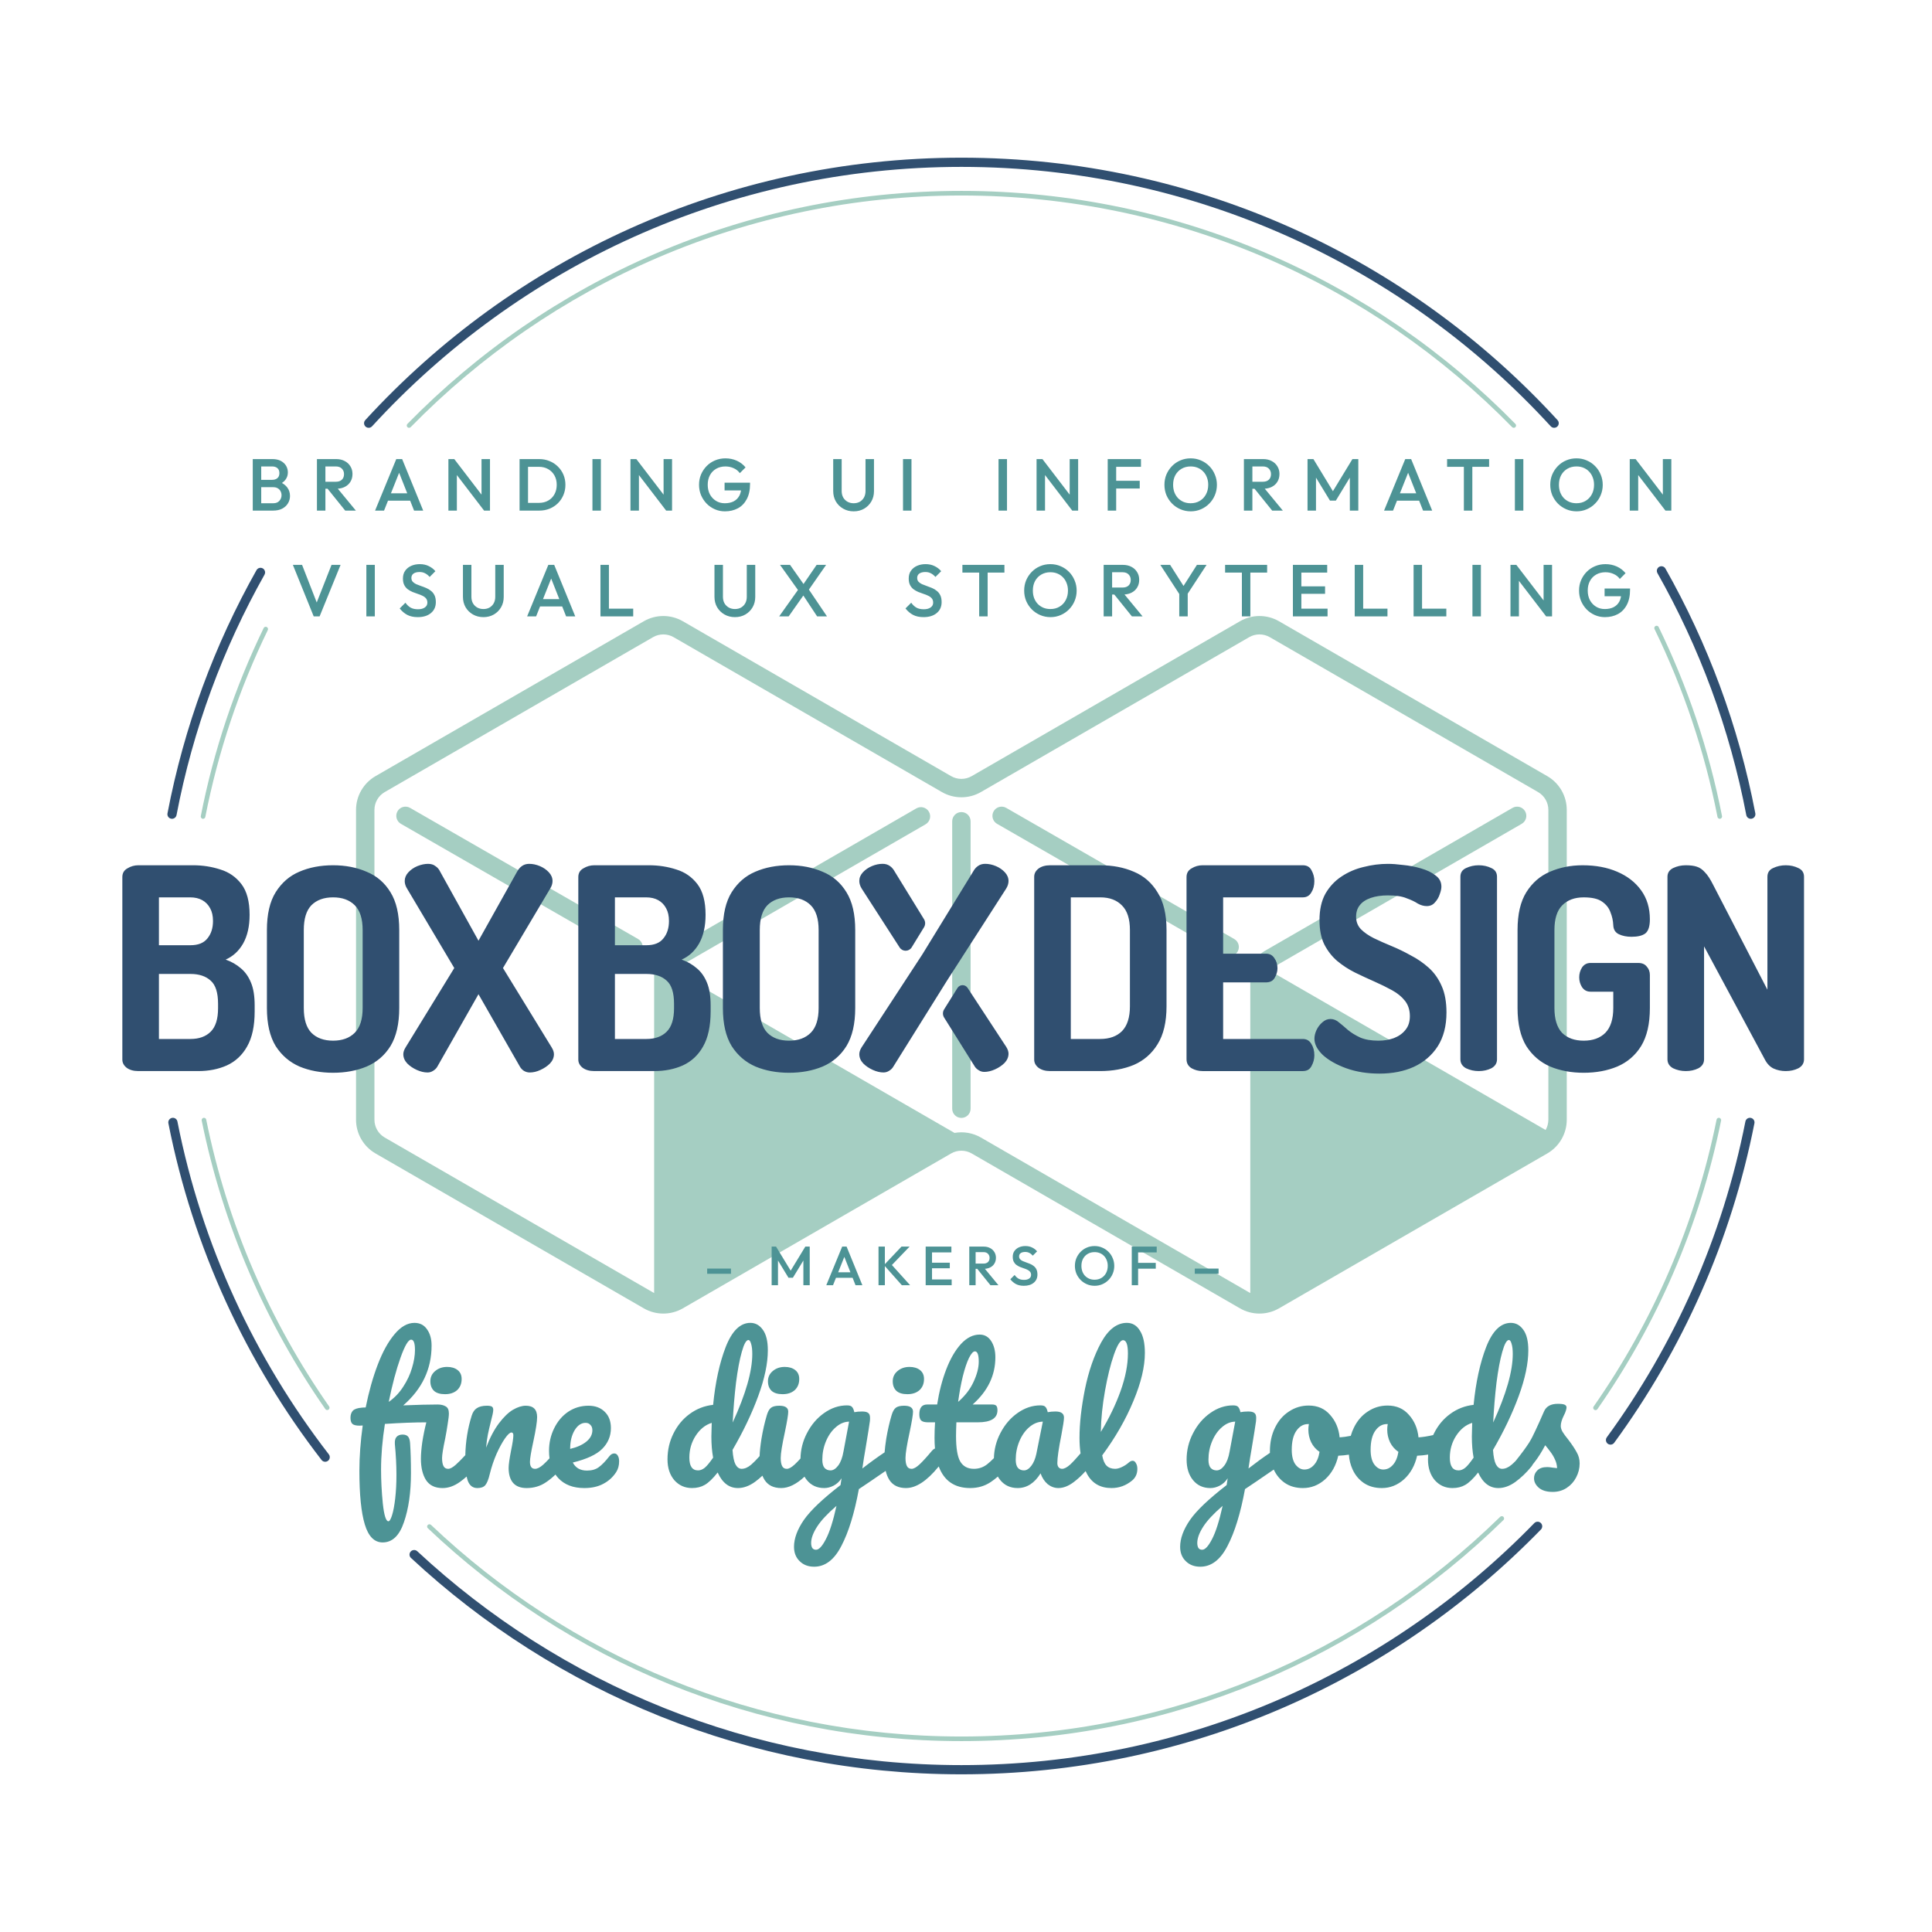 <svg fill="none" height="420" viewBox="0 0 420 420" width="420" xmlns="http://www.w3.org/2000/svg"><g clip-rule="evenodd" fill-rule="evenodd"><path d="m148.439 135.052c-2.623-1.514-5.856-1.514-8.48 0l-58.32 33.671c-2.624 1.515-4.24 4.315-4.24 7.344v67.342c0 3.03 1.616 5.83 4.24 7.344l58.32 33.671c2.624 1.515 5.857 1.515 8.48 0l58.32-33.671c1.386-.8 3.094-.8 4.48 0l58.32 33.671c2.624 1.515 5.857 1.515 8.48 0l58.32-33.671c2.624-1.514 4.24-4.314 4.24-7.344v-67.342c0-3.029-1.616-5.829-4.24-7.344l-58.32-33.671c-2.623-1.514-5.856-1.514-8.48 0l-58.32 33.671c-1.386.801-3.094.801-4.48 0zm-6.48 3.464c1.386-.8 3.094-.8 4.48 0l58.32 33.672c2.624 1.514 5.857 1.514 8.48 0l58.32-33.672c1.386-.8 3.094-.8 4.48 0l58.32 33.672c1.386.8 2.24 2.279 2.24 3.879v67.342c0 .8-.213 1.569-.599 2.239l-59.907-34.588c.2-.36.497-.667.867-.881l53.848-31.089c.957-.552 1.285-1.776.732-2.732-.552-.957-1.775-1.285-2.732-.732l-53.848 31.089c-1.955 1.129-3.16 3.215-3.16 5.473v68.902c-.081-.041-.161-.084-.241-.13l-58.32-33.671c-1.76-1.016-3.794-1.35-5.734-1.003l-60.965-35.198c.199-.326.478-.604.821-.801l53.848-31.089c.956-.553 1.284-1.776.732-2.732-.553-.957-1.776-1.285-2.732-.732l-53.848 31.089c-1.956 1.129-3.16 3.215-3.16 5.473v68.794c-.082-.041-.162-.084-.242-.13l-58.32-33.671c-1.386-.8-2.24-2.279-2.24-3.88v-67.342c0-1.6.854-3.079 2.24-3.879zm69.04 40.024c0-1.104-.895-2-2-2-1.104 0-2 .896-2 2v62.484c0 1.104.896 2 2 2 1.105 0 2-.896 2-2zm-124.585-2.18c.551-.957 1.773-1.287 2.731-.736l49.572 28.512c.957.551 1.287 1.773.736 2.731-.55.957-1.773 1.287-2.73.736l-49.572-28.512c-.957-.551-1.287-1.773-.737-2.731zm132.328-.736c-.958-.551-2.181-.221-2.731.737-.551.957-.221 2.18.736 2.73l49.572 28.512c.958.551 2.18.221 2.731-.736.551-.958.221-2.18-.736-2.731z" fill="#a5cec2"/><path d="m205.24 221.2c-.338-.54-.339-1.225-.001-1.765l2.914-4.668c.512-.797 1.674-.802 2.193-.01l8.408 12.832c.327.529.49 1.017.49 1.465 0 .732-.286 1.404-.857 2.014-.571.57-1.265 1.038-2.081 1.404s-1.591.549-2.326.549c-.449 0-.857-.122-1.224-.366-.408-.244-.714-.549-.918-.916zm-4.368-21.368c.328.535.329 1.208.001 1.743l-2.703 4.407c-.613.938-1.989.934-2.596-.008l-8.219-12.752c-.367-.57-.551-1.14-.551-1.71 0-.691.266-1.322.796-1.892.531-.57 1.183-1.017 1.959-1.343.775-.325 1.55-.488 2.326-.488.612 0 1.142.163 1.591.488.408.285.755.692 1.04 1.221zm-11.13 32.76c.816.368 1.591.551 2.325.551.449 0 .857-.122 1.225-.367.408-.245.714-.551.918-.918l11.598-18.576 12.884-20.046c.368-.571.551-1.142.551-1.713 0-.694-.265-1.326-.796-1.898-.53-.571-1.183-1.02-1.958-1.346-.775-.327-1.551-.49-2.326-.49-.612 0-1.142.163-1.591.49-.408.285-.755.693-1.041 1.224l-11.017 17.964-13.221 20.229c-.326.53-.489 1.02-.489 1.469 0 .734.285 1.408.857 2.02.571.571 1.264 1.04 2.081 1.407zm-96.802.556c-.735 0-1.51-.183-2.326-.55-.816-.368-1.51-.837-2.081-1.408-.571-.612-.857-1.286-.857-2.02 0-.449.163-.938.49-1.469l10.589-17.26-10.222-17.199c-.367-.572-.551-1.143-.551-1.714 0-.694.265-1.326.796-1.897.53-.572 1.183-1.021 1.959-1.347.816-.326 1.591-.49 2.326-.49.653 0 1.183.164 1.591.49.449.286.796.694 1.04 1.224l8.324 14.996 8.385-14.996c.286-.53.632-.938 1.041-1.224.448-.326.979-.49 1.591-.49.775 0 1.55.164 2.326.49.775.326 1.428.775 1.958 1.347.531.571.796 1.203.796 1.897 0 .571-.184 1.142-.551 1.714l-10.221 17.199 10.588 17.26c.327.531.49 1.02.49 1.469 0 .734-.286 1.408-.857 2.02-.571.571-1.265 1.04-2.081 1.408-.775.367-1.55.55-2.326.55-.449 0-.877-.122-1.285-.367-.367-.245-.653-.551-.857-.918l-8.997-15.73-8.937 15.73c-.204.367-.51.673-.918.918-.367.245-.775.367-1.224.367zm-20.532.062c-2.693 0-5.121-.449-7.284-1.347-2.163-.938-3.897-2.428-5.203-4.468-1.265-2.081-1.897-4.835-1.897-8.263v-16.954c0-3.428.632-6.162 1.897-8.202 1.306-2.081 3.019-3.57 5.141-4.468 2.163-.938 4.611-1.408 7.345-1.408 2.693 0 5.121.47 7.284 1.408 2.203.898 3.938 2.387 5.202 4.468 1.265 2.04 1.897 4.774 1.897 8.202v16.954c0 3.428-.632 6.182-1.897 8.263-1.265 2.04-2.999 3.53-5.202 4.468-2.163.898-4.59 1.347-7.284 1.347zm0-6.978c1.999 0 3.57-.571 4.713-1.714 1.143-1.142 1.714-2.938 1.714-5.386v-16.954c0-2.448-.571-4.244-1.714-5.386-1.143-1.143-2.713-1.714-4.713-1.714s-3.57.571-4.713 1.714c-1.102 1.142-1.653 2.938-1.653 5.386v16.954c0 2.448.551 4.244 1.653 5.386 1.143 1.143 2.713 1.714 4.713 1.714zm-44.896 5.876c.653.49 1.51.734 2.571.734h13.037c2.285 0 4.346-.408 6.182-1.224 1.877-.857 3.346-2.224 4.407-4.101 1.102-1.917 1.653-4.468 1.653-7.65v-1.286c0-2.04-.265-3.693-.796-4.957-.53-1.306-1.265-2.347-2.204-3.122-.939-.816-2.04-1.449-3.305-1.897 1.591-.694 2.856-1.857 3.795-3.489.939-1.673 1.408-3.754 1.408-6.243 0-2.897-.592-5.121-1.775-6.672-1.183-1.55-2.713-2.611-4.59-3.183-1.877-.612-3.856-.918-5.937-.918h-11.874c-.857 0-1.653.225-2.387.674-.735.408-1.102 1.04-1.102 1.897v39.662c0 .694.306 1.285.918 1.775zm13.894-6.243h-6.855v-14.139h6.855c1.877 0 3.346.49 4.407 1.469 1.061.939 1.591 2.612 1.591 5.019v.979c0 2.326-.53 4.02-1.591 5.08-1.061 1.061-2.53 1.592-4.407 1.592zm0-20.382h-6.855v-10.405h6.794c1.02 0 1.897.204 2.632.612.735.408 1.306 1 1.714 1.775.408.734.612 1.653.612 2.754 0 1.551-.408 2.816-1.224 3.795-.775.979-2 1.469-3.672 1.469zm130.128 27.727c-2.693 0-5.121-.449-7.283-1.347-2.163-.938-3.897-2.428-5.203-4.468-1.265-2.081-1.897-4.835-1.897-8.263v-16.954c0-3.428.632-6.162 1.897-8.202 1.306-2.081 3.019-3.57 5.141-4.468 2.163-.938 4.611-1.408 7.345-1.408 2.693 0 5.121.47 7.284 1.408 2.203.898 3.937 2.387 5.202 4.468 1.265 2.04 1.898 4.774 1.898 8.202v16.954c0 3.428-.633 6.182-1.898 8.263-1.265 2.04-2.999 3.53-5.202 4.468-2.163.898-4.591 1.347-7.284 1.347zm0-6.978c2 0 3.57-.571 4.713-1.714 1.143-1.142 1.714-2.938 1.714-5.386v-16.954c0-2.448-.571-4.244-1.714-5.386-1.143-1.143-2.713-1.714-4.713-1.714-1.999 0-3.57.571-4.713 1.714-1.102 1.142-1.652 2.938-1.652 5.386v16.954c0 2.448.55 4.244 1.652 5.386 1.143 1.143 2.714 1.714 4.713 1.714zm-44.896 5.876c.653.49 1.51.734 2.57.734h13.037c2.286 0 4.346-.408 6.182-1.224 1.877-.857 3.346-2.224 4.407-4.101 1.102-1.917 1.653-4.468 1.653-7.65v-1.286c0-2.04-.265-3.692-.796-4.957-.53-1.306-1.265-2.347-2.203-3.122-.939-.816-2.041-1.449-3.305-1.897 1.591-.694 2.856-1.857 3.794-3.489.939-1.673 1.408-3.754 1.408-6.243 0-2.897-.592-5.121-1.775-6.672-1.183-1.55-2.713-2.611-4.59-3.182-1.877-.613-3.856-.919-5.937-.919h-11.875c-.856 0-1.652.225-2.387.674-.734.408-1.101 1.04-1.101 1.897v39.662c0 .694.306 1.285.918 1.775zm13.894-6.243h-6.855v-14.139h6.855c1.877 0 3.346.49 4.407 1.469 1.06.939 1.591 2.612 1.591 5.019v.979c0 2.326-.531 4.02-1.591 5.081-1.061 1.06-2.53 1.591-4.407 1.591zm0-20.382h-6.855v-10.405h6.793c1.021 0 1.898.204 2.632.612.735.408 1.306 1 1.714 1.775.408.735.612 1.653.612 2.754 0 1.551-.408 2.816-1.224 3.795-.775.979-1.999 1.469-3.672 1.469zm225.939 27.359c-.979 0-1.897-.204-2.754-.612-.816-.448-1.225-1.101-1.225-1.958v-39.662c0-.857.409-1.489 1.225-1.898.857-.408 1.775-.612 2.754-.612s1.775.102 2.387.306c.653.204 1.245.613 1.775 1.225.571.571 1.163 1.469 1.775 2.693l11.813 22.83v-24.544c0-.898.408-1.53 1.224-1.898.857-.408 1.775-.612 2.754-.612 1.02 0 1.939.204 2.755.612.816.368 1.224 1 1.224 1.898v39.662c0 .857-.408 1.51-1.224 1.958-.816.408-1.735.612-2.755.612-.938 0-1.815-.183-2.632-.55-.775-.368-1.407-1.021-1.897-1.959l-13.221-24.605v24.544c0 .857-.408 1.51-1.224 1.958-.816.408-1.734.612-2.754.612zm-29.468-.979c2.162.898 4.59 1.347 7.283 1.347s5.121-.449 7.284-1.347c2.203-.938 3.937-2.428 5.202-4.468 1.265-2.081 1.898-4.835 1.898-8.263v-7.161c0-.734-.225-1.347-.674-1.836-.408-.531-1.02-.796-1.836-.796h-10.405c-.775 0-1.387.327-1.836.979-.408.653-.612 1.367-.612 2.143 0 .775.204 1.489.612 2.142.449.653 1.061.979 1.836.979h4.958v3.55c0 2.408-.571 4.203-1.714 5.386-1.142 1.143-2.713 1.714-4.713 1.714-1.999 0-3.57-.571-4.713-1.714-1.102-1.183-1.652-2.978-1.652-5.386v-16.954c0-2.408.55-4.183 1.652-5.325 1.143-1.183 2.714-1.775 4.713-1.775 1.795 0 3.122.306 3.979.918.897.612 1.509 1.387 1.836 2.326.367.898.571 1.836.612 2.815.041.939.449 1.592 1.224 1.959s1.693.551 2.754.551c1.347 0 2.346-.245 2.999-.735.653-.53.98-1.55.98-3.06 0-2.448-.633-4.55-1.898-6.304-1.265-1.755-2.999-3.101-5.202-4.04-2.163-.938-4.672-1.408-7.529-1.408-2.57 0-4.937.47-7.1 1.408-2.122.898-3.835 2.387-5.141 4.468-1.265 2.04-1.897 4.774-1.897 8.202v16.954c0 3.428.632 6.182 1.897 8.263 1.306 2.04 3.04 3.53 5.203 4.468zm-15.546.979c-.979 0-1.897-.204-2.754-.612-.816-.448-1.224-1.101-1.224-1.958v-39.662c0-.898.408-1.53 1.224-1.898.857-.408 1.775-.612 2.754-.612 1.02 0 1.938.204 2.754.612.817.368 1.225 1 1.225 1.898v39.662c0 .857-.408 1.51-1.225 1.958-.816.408-1.734.612-2.754.612zm-28.794-.612c2.162.776 4.57 1.163 7.222 1.163 2.816 0 5.305-.489 7.467-1.469 2.204-1.02 3.938-2.509 5.203-4.468 1.265-1.999 1.897-4.447 1.897-7.345 0-2.285-.347-4.202-1.04-5.753-.694-1.591-1.632-2.917-2.816-3.978-1.183-1.061-2.489-1.959-3.917-2.693-1.387-.776-2.775-1.449-4.162-2.02-1.387-.572-2.673-1.143-3.856-1.714-1.143-.571-2.081-1.224-2.816-1.959-.693-.734-1.04-1.632-1.04-2.693 0-1.02.265-1.856.796-2.509.53-.694 1.326-1.224 2.387-1.592 1.061-.367 2.305-.55 3.733-.55 1.714 0 3.061.204 4.04.612 1.02.367 1.836.754 2.448 1.163.653.367 1.306.55 1.959.55.734 0 1.326-.265 1.775-.795.489-.531.836-1.122 1.04-1.775.245-.653.367-1.204.367-1.653 0-1.02-.428-1.836-1.285-2.448-.816-.653-1.877-1.163-3.183-1.53-1.265-.368-2.55-.612-3.856-.735-1.265-.163-2.366-.245-3.305-.245-1.754 0-3.509.225-5.264.674-1.754.408-3.366 1.101-4.835 2.081-1.428.938-2.591 2.183-3.489 3.733-.857 1.551-1.285 3.469-1.285 5.754 0 2.081.347 3.835 1.041 5.263.734 1.429 1.672 2.632 2.815 3.612 1.183.979 2.469 1.815 3.856 2.509 1.428.694 2.836 1.347 4.223 1.959 1.388.612 2.673 1.244 3.856 1.897 1.184.653 2.122 1.428 2.816 2.326.693.898 1.04 1.999 1.04 3.305 0 1.224-.326 2.224-.979 2.999-.612.776-1.449 1.367-2.509 1.775-1.021.368-2.143.551-3.367.551-1.55 0-2.856-.224-3.917-.673-1.061-.49-1.959-1.041-2.693-1.653-.735-.653-1.387-1.203-1.959-1.652-.571-.49-1.183-.735-1.836-.735s-1.244.245-1.775.735c-.53.449-.959 1.02-1.285 1.714-.286.652-.429 1.264-.429 1.836 0 1.183.612 2.366 1.836 3.55 1.265 1.142 2.959 2.101 5.081 2.876zm-31.233.613c-.857 0-1.652-.204-2.387-.613-.734-.448-1.102-1.101-1.102-1.958v-39.601c0-.857.368-1.489 1.102-1.897.735-.449 1.53-.674 2.387-.674h21.79c.897 0 1.53.368 1.897 1.102.408.735.612 1.51.612 2.326 0 .979-.224 1.816-.673 2.51-.408.693-1.02 1.04-1.836 1.04h-17.322v12.241h9.304c.816 0 1.428.327 1.836.98.449.612.673 1.346.673 2.203 0 .694-.204 1.387-.612 2.081-.367.653-1 .979-1.897.979h-9.304v12.303h17.322c.816 0 1.428.347 1.836 1.04.449.694.673 1.531.673 2.51 0 .816-.204 1.591-.612 2.326-.367.734-1 1.102-1.897 1.102zm-35.686-.735c.652.49 1.509.734 2.57.734h10.834c2.734 0 5.182-.448 7.345-1.346 2.162-.939 3.876-2.428 5.141-4.468 1.306-2.081 1.959-4.835 1.959-8.263v-16.587c0-3.428-.653-6.162-1.959-8.202-1.265-2.081-2.979-3.57-5.141-4.468-2.163-.938-4.611-1.408-7.345-1.408h-10.834c-1.061 0-1.918.245-2.57.735-.613.49-.919 1.081-.919 1.775v39.723c0 .694.306 1.285.919 1.775zm13.404-6.243h-6.366v-30.787h6.427c1.999 0 3.57.592 4.713 1.775 1.142 1.143 1.714 2.917 1.714 5.325v16.587c0 2.407-.572 4.203-1.714 5.386-1.143 1.143-2.734 1.714-4.774 1.714z" fill="#304f70"/><path d="m59.427 109.4h-2.64v-3.488h2.64c.373 0 .693.08.96.24.267.16.469.373.608.64.139.267.208.555.208.864 0 .459-.155.864-.464 1.216-.309.352-.747.528-1.312.528zm-2.64-5.088h2.368c.48 0 .864-.123 1.152-.368s.432-.608.432-1.088-.144-.843-.432-1.088-.672-.368-1.152-.368h-2.368zm0-4.512h2.416c.757 0 1.387.139 1.888.416.501.277.875.635 1.12 1.072.245.437.368.907.368 1.408 0 .587-.165 1.104-.496 1.552-.202.282-.465.531-.789.745.474.261.86.589 1.157.983.395.523.592 1.136.592 1.84 0 .576-.144 1.104-.432 1.584-.277.48-.693.869-1.248 1.168-.544.288-1.216.432-2.016.432h-2.56-.576-1.264v-11.2h1.264zm13.953 6.448v4.752h-1.84v-11.2h1.264.576 2.352c.704 0 1.323.144 1.856.432.533.277.944.661 1.232 1.152.299.48.448 1.029.448 1.648 0 .651-.149 1.216-.448 1.696-.288.48-.699.853-1.232 1.12-.445.223-.95.352-1.514.389l3.93 4.763h-2.32l-3.83-4.752zm0-1.52h2.256c.565 0 1.003-.144 1.312-.432.32-.299.48-.709.48-1.232 0-.469-.155-.864-.464-1.184s-.747-.48-1.312-.48h-2.272zm15.405-4.928-4.608 11.2h1.952l.861-2.16h4.814l.853 2.16h1.984l-4.576-11.2zm2.387 7.44-1.764-4.465-1.78 4.465zm8.947-7.44v11.2h1.84v-7.728l5.92 7.728h1.28v-11.2h-1.84v7.728l-5.92-7.728zm19.677 9.52h-2.368v-7.84h2.368c.758 0 1.424.165 2 .496.587.331 1.046.789 1.376 1.376.331.587.496 1.264.496 2.032 0 .779-.165 1.467-.496 2.064-.32.587-.773 1.045-1.36 1.376-.576.331-1.248.496-2.016.496zm-2.368-9.52h2.416c.811 0 1.563.144 2.256.432.694.277 1.296.672 1.808 1.184.523.501.928 1.093 1.216 1.776.288.672.432 1.408.432 2.208 0 .789-.144 1.525-.432 2.208s-.688 1.28-1.2 1.792c-.512.501-1.114.896-1.808 1.184-.693.277-1.44.416-2.24.416h-2.448-.576-1.264v-11.2h1.264zm15.844 0h-1.84v11.2h1.84zm7.706 0h-1.28v11.2h1.84v-7.728l5.92 7.728h1.28v-11.2h-1.84v7.728zm17.068 10.912c.683.299 1.408.448 2.176.448 1.056 0 1.995-.219 2.816-.656.822-.437 1.467-1.099 1.936-1.984.48-.885.72-1.995.72-3.328v-.256h-5.536v1.68h3.572c-.067.438-.191.827-.372 1.168-.288.533-.704.939-1.248 1.216-.533.267-1.173.4-1.92.4-.704 0-1.333-.171-1.888-.512-.554-.341-.997-.811-1.328-1.408-.32-.608-.48-1.307-.48-2.096s.16-1.483.48-2.08.768-1.061 1.344-1.392c.587-.341 1.264-.512 2.032-.512.64 0 1.238.128 1.792.384.555.245.998.603 1.328 1.072l1.248-1.248c-.512-.629-1.146-1.115-1.904-1.456-.757-.341-1.578-.512-2.464-.512-.81 0-1.568.149-2.272.448-.693.288-1.301.699-1.824 1.232-.512.523-.917 1.131-1.216 1.824-.288.693-.432 1.44-.432 2.24s.144 1.552.432 2.256c.299.693.704 1.307 1.216 1.84.512.523 1.11.933 1.792 1.232zm27.903-.128c.672.384 1.429.576 2.272.576.853 0 1.61-.192 2.272-.576.661-.384 1.184-.907 1.568-1.568s.576-1.413.576-2.256v-6.96h-1.84v6.944c0 .533-.112 1.003-.336 1.408-.224.395-.528.704-.912.928-.384.213-.827.32-1.328.32-.491 0-.934-.107-1.328-.32-.395-.224-.71-.533-.944-.928-.224-.405-.336-.88-.336-1.424v-6.928h-1.84v6.944c0 .843.192 1.6.576 2.272.394.661.928 1.184 1.6 1.568zm14.839-10.784h-1.84v11.2h1.84zm18.925 0h1.84v11.2h-1.84zm8.266 0h1.28l5.92 7.729v-7.729h1.84v11.2h-1.28l-5.92-7.729v7.729h-1.84zm15.469 0h1.264.576 5.392v1.68h-5.392v3.04h5.12v1.68h-5.12v4.8h-1.84zm18.058 11.36c-.8 0-1.547-.149-2.24-.448s-1.301-.709-1.824-1.232c-.523-.533-.933-1.147-1.232-1.84-.288-.704-.432-1.456-.432-2.256s.144-1.547.432-2.24c.299-.693.704-1.301 1.216-1.824.523-.533 1.125-.944 1.808-1.232.693-.299 1.44-.448 2.24-.448s1.541.149 2.224.448c.693.288 1.301.699 1.824 1.232.523.523.928 1.136 1.216 1.84.299.693.448 1.44.448 2.24s-.149 1.552-.448 2.256c-.288.693-.693 1.301-1.216 1.824-.512.523-1.115.933-1.808 1.232-.683.299-1.419.448-2.208.448zm-.032-1.76c.757 0 1.419-.171 1.984-.512.576-.341 1.024-.811 1.344-1.408.331-.608.496-1.307.496-2.096 0-.587-.096-1.12-.288-1.6-.181-.491-.443-.912-.784-1.264-.341-.363-.747-.64-1.216-.832-.459-.192-.971-.288-1.536-.288-.747 0-1.408.171-1.984.512-.565.331-1.013.795-1.344 1.392-.32.597-.48 1.291-.48 2.08 0 .587.091 1.131.272 1.632.192.491.453.912.784 1.264.341.352.747.629 1.216.832.469.192.981.288 1.536.288zm13.423 1.6v-4.752h.474l3.83 4.752h2.32l-3.93-4.763c.564-.037 1.069-.166 1.514-.389.533-.267.944-.64 1.232-1.12.299-.48.448-1.045.448-1.696 0-.619-.149-1.168-.448-1.648-.288-.491-.699-.875-1.232-1.152-.533-.288-1.152-.432-1.856-.432h-2.352-.576-1.264v11.2zm2.256-6.272h-2.256v-3.328h2.272c.565 0 1.003.16 1.312.48s.464.715.464 1.184c0 .523-.16.933-.48 1.232-.309.288-.747.432-1.312.432zm9.732-4.928h1.28l4.24 6.979 4.24-6.979h1.28v11.2h-1.84v-7.172l-3.04 4.996h-1.28l-3.04-4.996v7.172h-1.84zm21.245 0h1.28l4.576 11.2h-1.984l-.853-2.16h-4.814l-.861 2.16h-1.952zm.622 2.975 1.764 4.465h-3.543zm12.121 8.225v-9.52h-3.648v-1.68h9.136v1.68h-3.648v9.52zm11.09-11.2h1.84v11.2h-1.84zm13.418 11.36c-.8 0-1.547-.149-2.24-.448s-1.301-.709-1.824-1.232c-.523-.533-.933-1.147-1.232-1.84-.288-.704-.432-1.456-.432-2.256s.144-1.547.432-2.24c.299-.693.704-1.301 1.216-1.824.523-.533 1.125-.944 1.808-1.232.693-.299 1.44-.448 2.24-.448s1.541.149 2.224.448c.693.288 1.301.699 1.824 1.232.523.523.928 1.136 1.216 1.84.299.693.448 1.44.448 2.24s-.149 1.552-.448 2.256c-.288.693-.693 1.301-1.216 1.824-.512.523-1.115.933-1.808 1.232-.683.299-1.419.448-2.208.448zm-.032-1.76c.757 0 1.419-.171 1.984-.512.576-.341 1.024-.811 1.344-1.408.331-.608.496-1.307.496-2.096 0-.587-.096-1.12-.288-1.6-.181-.491-.443-.912-.784-1.264-.341-.363-.747-.64-1.216-.832-.459-.192-.971-.288-1.536-.288-.747 0-1.408.171-1.984.512-.565.331-1.013.795-1.344 1.392-.32.597-.48 1.291-.48 2.08 0 .587.091 1.131.272 1.632.192.491.453.912.784 1.264.341.352.747.629 1.216.832.469.192.981.288 1.536.288zm11.583-9.6h1.28l5.92 7.729v-7.729h1.84v11.2h-1.28l-5.92-7.728v7.728h-1.84zm-290.621 23 4.528 11.2h1.28l4.56-11.2h-1.968l-3.215 8.173-3.186-8.173zm15.973 0v11.2h1.84v-11.2zm8.911 10.88c.619.32 1.371.48 2.256.48 1.205 0 2.16-.293 2.864-.88.715-.587 1.072-1.381 1.072-2.384 0-.597-.096-1.093-.288-1.488s-.448-.715-.768-.96c-.309-.256-.656-.464-1.04-.624-.373-.16-.752-.304-1.136-.432-.373-.128-.72-.261-1.04-.4-.309-.149-.56-.325-.752-.528-.192-.213-.288-.491-.288-.832 0-.405.155-.72.464-.944.32-.224.757-.336 1.312-.336.448 0 .843.091 1.184.272.352.171.688.437 1.008.8l1.248-1.248c-.363-.448-.837-.816-1.424-1.104-.576-.288-1.232-.432-1.968-.432-.683 0-1.301.123-1.856.368-.555.245-.997.603-1.328 1.072-.32.459-.48 1.019-.48 1.68 0 .576.096 1.051.288 1.424s.443.677.752.912c.32.235.667.432 1.04.592.384.149.763.288 1.136.416.384.117.731.256 1.04.416.32.149.576.341.768.576s.288.539.288.912c0 .448-.187.8-.56 1.056-.363.256-.853.384-1.472.384-.661 0-1.205-.123-1.632-.368-.427-.256-.795-.608-1.104-1.056l-1.248 1.248c.491.619 1.045 1.088 1.664 1.408zm14.262-.096c.672.384 1.429.576 2.272.576.853 0 1.61-.192 2.272-.576.661-.384 1.184-.907 1.568-1.568s.576-1.413.576-2.256v-6.96h-1.84v6.944c0 .533-.112 1.003-.336 1.408-.224.395-.528.704-.912.928-.384.213-.827.32-1.328.32-.491 0-.934-.107-1.328-.32-.395-.224-.71-.533-.944-.928-.224-.405-.336-.88-.336-1.424v-6.928h-1.84v6.944c0 .843.192 1.6.576 2.272.394.661.928 1.184 1.6 1.568zm16.384-10.784-4.608 11.2h1.952l.861-2.16h4.813l.854 2.16h1.984l-4.576-11.2zm2.386 7.44-1.764-4.465-1.779 4.465zm8.947-7.44v11.2h1.264.576 5.28v-1.68h-5.28v-9.52zm29.234 11.36c-.842 0-1.6-.192-2.272-.576s-1.205-.907-1.6-1.568c-.384-.672-.576-1.429-.576-2.272v-6.944h1.84v6.928c0 .544.112 1.019.336 1.424.235.395.55.704.944.928.395.213.838.32 1.328.32.502 0 .944-.107 1.328-.32.384-.224.688-.533.912-.928.224-.405.336-.875.336-1.408v-6.944h1.84v6.96c0 .843-.192 1.595-.576 2.256s-.906 1.184-1.568 1.568c-.661.384-1.418.576-2.272.576zm17.87-.16-2.998-4.54-3.194 4.54h-2.064l4.086-5.745-3.894-5.455h2.176l2.928 4.159 2.848-4.159h2.064l-3.74 5.374 3.932 5.826zm20.87-.32c.618.32 1.37.48 2.256.48 1.205 0 2.16-.293 2.864-.88.714-.587 1.072-1.381 1.072-2.384 0-.597-.096-1.093-.288-1.488s-.448-.715-.768-.96c-.31-.256-.656-.464-1.04-.624-.374-.16-.752-.304-1.136-.432-.374-.128-.72-.261-1.04-.4-.31-.149-.56-.325-.752-.528-.192-.213-.288-.491-.288-.832 0-.405.154-.72.464-.944.32-.224.757-.336 1.312-.336.448 0 .842.091 1.184.272.352.171.688.437 1.008.8l1.248-1.248c-.363-.448-.838-.816-1.424-1.104-.576-.288-1.232-.432-1.968-.432-.683 0-1.302.123-1.856.368-.555.245-.998.603-1.328 1.072-.32.459-.48 1.019-.48 1.68 0 .576.096 1.051.288 1.424s.442.677.752.912c.32.235.666.432 1.04.592.384.149.762.288 1.136.416.384.117.73.256 1.04.416.32.149.576.341.768.576s.288.539.288.912c0 .448-.187.8-.56 1.056-.363.256-.854.384-1.472.384-.662 0-1.206-.123-1.632-.368-.427-.256-.795-.608-1.104-1.056l-1.248 1.248c.49.619 1.045 1.088 1.664 1.408zm14.358-9.2v9.52h1.84v-9.52h3.648v-1.68h-9.136v1.68zm13.268 9.232c.693.299 1.44.448 2.24.448.789 0 1.525-.149 2.208-.448.693-.299 1.296-.709 1.808-1.232.522-.523.928-1.131 1.216-1.824.298-.704.448-1.456.448-2.256s-.15-1.547-.448-2.24c-.288-.704-.694-1.317-1.216-1.84-.523-.533-1.131-.944-1.824-1.232-.683-.299-1.424-.448-2.224-.448s-1.547.149-2.24.448c-.683.288-1.286.699-1.808 1.232-.512.523-.918 1.131-1.216 1.824-.288.693-.432 1.44-.432 2.24s.144 1.552.432 2.256c.298.693.709 1.307 1.232 1.84.522.523 1.13.933 1.824 1.232zm4.192-1.824c-.566.341-1.227.512-1.984.512-.555 0-1.067-.096-1.536-.288-.47-.203-.875-.48-1.216-.832-.331-.352-.592-.773-.784-1.264-.182-.501-.272-1.045-.272-1.632 0-.789.16-1.483.48-2.08.33-.597.778-1.061 1.344-1.392.576-.341 1.237-.512 1.984-.512.565 0 1.077.096 1.536.288.469.192.874.469 1.216.832.341.352.602.773.784 1.264.192.48.288 1.013.288 1.6 0 .789-.166 1.488-.496 2.096-.32.597-.768 1.067-1.344 1.408zm11.439-2.64v4.752h-1.84v-11.2h1.264.576 2.352c.704 0 1.323.144 1.856.432.533.277.944.661 1.232 1.152.299.48.448 1.029.448 1.648 0 .651-.149 1.216-.448 1.696-.288.48-.699.853-1.232 1.12-.445.223-.95.352-1.514.389l3.93 4.763h-2.32l-3.83-4.752zm0-1.52h2.256c.565 0 1.003-.144 1.312-.432.32-.299.48-.709.48-1.232 0-.469-.155-.864-.464-1.184s-.747-.48-1.312-.48h-2.272zm16.435 1.328v4.944h-1.84v-4.874l-4.112-6.326h2.128l2.912 4.58 2.912-4.58h2.096zm11.775-4.576v9.52h1.84v-9.52h3.648v-1.68h-9.136v1.68zm12.354-1.68h-1.264v11.2h1.264.576 5.696v-1.68h-5.696v-3.232h5.152v-1.616h-5.152v-2.992h5.616v-1.68h-5.616zm14.014 0h-1.84v11.2h1.264.576 5.28v-1.68h-5.28zm12.797 0h-1.84v11.2h1.264.576 5.28v-1.68h-5.28zm12.797 0h-1.84v11.2h1.84zm7.705 0h-1.28v11.2h1.84v-7.728l5.92 7.728h1.28v-11.2h-1.84v7.729zm17.069 10.912c.683.299 1.408.448 2.176.448 1.056 0 1.995-.219 2.816-.656s1.467-1.099 1.936-1.984c.48-.885.72-1.995.72-3.328v-.256h-5.536v1.68h3.572c-.067.438-.191.827-.372 1.168-.288.533-.704.939-1.248 1.216-.533.267-1.173.4-1.92.4-.704 0-1.333-.171-1.888-.512s-.997-.811-1.328-1.408c-.32-.608-.48-1.307-.48-2.096s.16-1.483.48-2.08.768-1.061 1.344-1.392c.587-.341 1.264-.512 2.032-.512.64 0 1.237.128 1.792.384.555.245.997.603 1.328 1.072l1.248-1.248c-.512-.629-1.147-1.115-1.904-1.456s-1.579-.512-2.464-.512c-.811 0-1.568.149-2.272.448-.693.288-1.301.699-1.824 1.232-.512.523-.917 1.131-1.216 1.824-.288.693-.432 1.44-.432 2.24s.144 1.552.432 2.256c.299.693.704 1.307 1.216 1.84.512.523 1.109.933 1.792 1.232zm-244.157 174.008c-.865 2.734-1.331 5.609-1.398 8.623-.877.936-1.575 1.634-2.091 2.093-.659.582-1.203.874-1.634.874-.481 0-.823-.203-1.026-.608-.203-.406-.304-.988-.304-1.748 0-.684.228-2.103.684-4.256.203-1.039.38-2.078.532-3.116.177-1.039.266-1.812.266-2.318 0-.76-.228-1.267-.684-1.52-.456-.279-1.039-.418-1.748-.418-1.9 0-4.395.063-7.486.19 4.104-3.572 6.156-7.904 6.156-12.996 0-1.444-.329-2.622-.988-3.534-.633-.938-1.545-1.406-2.736-1.406-1.52 0-2.964.823-4.332 2.47-1.368 1.621-2.584 3.825-3.648 6.612-1.064 2.786-1.938 5.89-2.622 9.31-.38 0-.659.012-.836.038-.963.076-1.621.304-1.976.684-.329.38-.494.886-.494 1.52 0 .582.127 1.013.38 1.292.279.278.811.418 1.596.418.279 0 .507-.013.684-.038-.481 3.496-.722 6.776-.722 9.842 0 5.193.393 9.082 1.178 11.666.785 2.609 2.077 3.914 3.876 3.914 2.103 0 3.648-1.47 4.636-4.408 1.013-2.939 1.52-6.473 1.52-10.602 0-2.559-.063-4.763-.19-6.612-.051-.659-.203-1.128-.456-1.406-.253-.279-.646-.418-1.178-.418-.583 0-1.026.177-1.33.532-.279.329-.393.848-.342 1.558.228 2.381.342 4.598.342 6.65 0 1.874-.089 3.584-.266 5.13-.177 1.545-.405 2.761-.684 3.648-.279.886-.545 1.33-.798 1.33-.532 0-.937-1.292-1.216-3.876-.253-2.559-.38-5.016-.38-7.372 0-3.066.279-6.372.836-9.918 3.471-.228 6.473-.342 9.006-.342-.355 1.393-.646 2.812-.874 4.256-.203 1.444-.304 2.66-.304 3.648 0 1.925.367 3.47 1.102 4.636.76 1.165 1.963 1.748 3.61 1.748 1.267 0 2.521-.444 3.762-1.33.507-.365.996-.759 1.467-1.181.076.377.168.708.274.991.405 1.013 1.089 1.52 2.052 1.52.785 0 1.355-.203 1.71-.608.38-.431.709-1.242.988-2.432.38-1.546.874-3.015 1.482-4.408.633-1.394 1.241-2.508 1.824-3.344.608-.862 1.077-1.292 1.406-1.292.279 0 .418.202.418.608 0 .608-.165 1.71-.494 3.306-.355 1.824-.532 3.09-.532 3.8 0 1.418.329 2.508.988 3.268.659.734 1.634 1.102 2.926 1.102 1.596 0 3.015-.431 4.256-1.292.698-.475 1.37-1.023 2.014-1.645.186.271.389.528.611.771 1.343 1.444 3.23 2.166 5.662 2.166 1.596 0 2.964-.304 4.104-.912 1.166-.608 2.103-1.457 2.812-2.546.431-.659.646-1.444.646-2.356 0-.532-.101-.95-.304-1.254-.177-.304-.43-.456-.76-.456-.38 0-.722.19-1.026.57-.886 1.14-1.672 1.95-2.356 2.432-.658.481-1.507.722-2.546.722-1.444 0-2.47-.583-3.078-1.748 3.015-.735 5.143-1.723 6.384-2.964 1.267-1.267 1.9-2.774 1.9-4.522 0-1.495-.443-2.673-1.33-3.534-.886-.887-2.064-1.33-3.534-1.33-1.646 0-3.128.443-4.446 1.33-1.292.886-2.305 2.09-3.04 3.61-.734 1.494-1.102 3.116-1.102 4.864 0 .569.036 1.111.106 1.627-.522.571-.976 1.03-1.363 1.375-.684.608-1.279.912-1.786.912-.735 0-1.102-.507-1.102-1.52 0-.71.241-2.166.722-4.37.557-2.584.836-4.37.836-5.358 0-1.647-.823-2.47-2.47-2.47-.836 0-1.761.291-2.774.874-.988.582-2.001 1.558-3.04 2.926s-1.976 3.141-2.812 5.32c.101-1.115.228-2.052.38-2.812s.355-1.647.608-2.66c.38-1.419.57-2.331.57-2.736 0-.355-.101-.596-.304-.722-.203-.127-.557-.19-1.064-.19-.937 0-1.672.177-2.204.532-.507.329-.874.861-1.102 1.596zm-13.179-16.492c-.608 0-1.381 1.317-2.318 3.952-.937 2.634-1.786 5.826-2.546 9.576 1.267-.887 2.318-1.989 3.154-3.306.861-1.318 1.495-2.673 1.9-4.066.431-1.419.646-2.724.646-3.914 0-1.495-.279-2.242-.836-2.242zm7.372 11.856c-1.064 0-1.862-.241-2.394-.722-.532-.507-.798-1.204-.798-2.09 0-.887.342-1.622 1.026-2.204.709-.608 1.583-.912 2.622-.912.937 0 1.697.228 2.28.684.583.456.874 1.102.874 1.938 0 1.013-.329 1.824-.988 2.432-.659.582-1.533.874-2.622.874zm30.548 6.232c-.937 0-1.735.544-2.394 1.634-.633 1.089-.95 2.406-.95 3.952v.076c1.495-.355 2.673-.887 3.534-1.596.862-.71 1.292-1.533 1.292-2.47 0-.482-.139-.862-.418-1.14-.253-.304-.608-.456-1.064-.456zm38.245 3.42c-.236 1.497-.371 2.769-.408 3.815-.723.81-1.329 1.426-1.821 1.847-.709.608-1.406.912-2.09.912-.532 0-.975-.317-1.33-.95-.329-.634-.545-1.685-.646-3.154 2.331-4.003 4.193-7.904 5.586-11.704s2.09-7.119 2.09-9.956c0-2.002-.367-3.496-1.102-4.484-.709-.988-1.609-1.482-2.698-1.482-2.204 0-3.99 1.748-5.358 5.244-1.343 3.47-2.255 7.663-2.736 12.578-1.875.202-3.572.861-5.092 1.976-1.495 1.089-2.673 2.508-3.534 4.256-.861 1.722-1.292 3.597-1.292 5.624 0 1.849.494 3.356 1.482 4.522 1.013 1.14 2.293 1.71 3.838 1.71 1.064 0 1.989-.228 2.774-.684.811-.456 1.748-1.356 2.812-2.698 1.013 2.254 2.483 3.382 4.408 3.382 1.216 0 2.445-.444 3.686-1.33.566-.416 1.111-.869 1.635-1.358.137.337.297.65.48.94.76 1.165 1.963 1.748 3.61 1.748 1.598 0 3.285-.825 5.061-2.475.155.27.332.525.528.765.938 1.14 2.192 1.71 3.762 1.71.684 0 1.368-.178 2.052-.532.71-.38 1.28-.912 1.71-1.596l-.228 1.482c-3.901 3.014-6.561 5.548-7.98 7.6-1.418 2.077-2.128 4.015-2.128 5.814 0 1.292.406 2.33 1.216 3.116.811.81 1.862 1.216 3.154 1.216 2.407 0 4.383-1.508 5.928-4.522 1.571-2.99 2.838-7.106 3.8-12.35l2.432-1.634c.784-.549 1.915-1.324 3.395-2.326.184.752.455 1.413.815 1.984.76 1.165 1.963 1.748 3.61 1.748 2.178 0 4.522-1.533 7.03-4.598.028-.033.056-.067.082-.101 1.166 3.132 3.445 4.699 6.837 4.699 1.672 0 3.154-.431 4.446-1.292.541-.361 1.064-.763 1.569-1.208.159.28.34.543.543.79.938 1.14 2.192 1.71 3.762 1.71 2.002 0 3.661-1.064 4.978-3.192.355.988.874 1.773 1.558 2.356.71.557 1.482.836 2.318.836 1.09 0 2.217-.444 3.382-1.33.881-.67 1.725-1.456 2.533-2.357.108.236.223.464.345.685 1.115 2.001 2.875 3.002 5.282 3.002 1.672 0 3.167-.545 4.484-1.634.76-.634 1.14-1.482 1.14-2.546 0-.482-.101-.887-.304-1.216-.177-.355-.418-.532-.722-.532-.279 0-.557.126-.836.38-.456.405-.963.734-1.52.988-.532.253-1.013.38-1.444.38-.785 0-1.406-.228-1.862-.684s-.773-1.204-.95-2.242c2.863-3.876 5.117-7.803 6.764-11.78 1.672-3.978 2.508-7.474 2.508-10.488 0-2.103-.355-3.712-1.064-4.826-.684-1.14-1.634-1.71-2.85-1.71-2.153 0-4.015 1.418-5.586 4.256-1.545 2.837-2.723 6.232-3.534 10.184-.785 3.952-1.178 7.473-1.178 10.564 0 1.206.077 2.329.231 3.367-.932 1.091-1.69 1.907-2.273 2.447-.684.608-1.266.912-1.748.912-.304 0-.557-.114-.76-.342-.177-.228-.266-.532-.266-.912 0-1.14.292-3.167.874-6.08.38-2.002.57-3.268.57-3.8 0-.887-.62-1.33-1.862-1.33-.582 0-1.14.05-1.672.152-.126-.558-.291-.938-.494-1.14-.177-.228-.544-.342-1.102-.342-1.748 0-3.407.557-4.978 1.672-1.545 1.089-2.786 2.546-3.724 4.37-.889 1.706-1.356 3.515-1.402 5.426-.533.54-1.023.986-1.47 1.338-.836.658-1.798.988-2.888.988-1.342 0-2.33-.532-2.964-1.596-.608-1.064-.912-2.914-.912-5.548 0-.71.026-1.698.076-2.964h4.636c2.863 0 4.294-.874 4.294-2.622 0-.482-.088-.811-.266-.988-.177-.178-.468-.266-.874-.266h-4.256c3.294-2.914 4.94-6.334 4.94-10.26 0-1.419-.304-2.597-.912-3.534-.608-.938-1.444-1.406-2.508-1.406-1.444 0-2.799.684-4.066 2.052-1.241 1.368-2.305 3.204-3.192 5.51-.886 2.305-1.545 4.851-1.976 7.638h-2.166c-1.14 0-1.71.709-1.71 2.128 0 .608.127 1.051.38 1.33.279.278.798.418 1.558.418h1.482c-.076 1.14-.114 2.267-.114 3.382 0 .816.033 1.586.098 2.31-.227.081-.438.236-.633.464-1.14 1.368-2.052 2.368-2.736 3.002-.684.633-1.254.95-1.71.95-.482 0-.824-.203-1.026-.608-.203-.406-.304-.988-.304-1.748 0-.988.304-2.876.912-5.662.481-2.306.722-3.775.722-4.408 0-.862-.646-1.292-1.938-1.292-.836 0-1.444.152-1.824.456s-.684.861-.912 1.672c-.456 1.545-.836 3.217-1.14 5.016-.177 1.123-.297 2.119-.362 2.989-1.556 1.04-3.168 2.21-4.836 3.509.127-.811.241-1.571.342-2.28.127-.735.241-1.406.342-2.014.532-3.192.849-5.181.95-5.966.026-.178.038-.418.038-.722 0-.558-.139-.925-.418-1.102-.253-.203-.696-.304-1.33-.304-.633 0-1.19.05-1.672.152-.126-.558-.291-.938-.494-1.14-.177-.228-.544-.342-1.102-.342-1.748 0-3.407.557-4.978 1.672-1.545 1.089-2.786 2.546-3.724 4.37-.901 1.73-1.369 3.566-1.404 5.507-.482.532-.902.964-1.259 1.295-.684.633-1.254.95-1.71.95-.482 0-.824-.203-1.026-.608-.203-.406-.304-.988-.304-1.748 0-.988.304-2.876.912-5.662.481-2.306.722-3.775.722-4.408 0-.862-.646-1.292-1.938-1.292-.836 0-1.444.152-1.824.456s-.684.861-.912 1.672c-.456 1.545-.836 3.217-1.14 5.016zm-2.837-21.432c-.481 0-.963.861-1.444 2.584-.481 1.697-.899 3.926-1.254 6.688-.329 2.761-.57 5.649-.722 8.664 2.837-6.182 4.256-11.147 4.256-14.896 0-.963-.089-1.71-.266-2.242-.152-.532-.342-.798-.57-.798zm-10.944 28.348c.481 0 .963-.19 1.444-.57.481-.406 1.089-1.14 1.824-2.204-.253-1.368-.38-2.901-.38-4.598 0-.608.025-1.596.076-2.964-1.393.43-2.559 1.368-3.496 2.812-.912 1.418-1.368 3.002-1.368 4.75 0 1.849.633 2.774 1.9 2.774zm18.379-16.568c-1.064 0-1.862-.241-2.394-.722-.532-.507-.798-1.204-.798-2.09 0-.887.342-1.622 1.026-2.204.709-.608 1.583-.912 2.622-.912.937 0 1.697.228 2.28.684.582.456.874 1.102.874 1.938 0 1.013-.33 1.824-.988 2.432-.659.582-1.533.874-2.622.874zm10.415 16.568c.583 0 1.14-.355 1.672-1.064.532-.71.912-1.723 1.14-3.04l1.216-6.498c-1.038.025-2.001.43-2.888 1.216-.886.76-1.596 1.773-2.128 3.04-.532 1.266-.798 2.609-.798 4.028 0 .785.152 1.368.456 1.748.33.38.773.57 1.33.57zm-3.154 17.252c.634 0 1.343-.76 2.128-2.28.811-1.52 1.584-3.94 2.318-7.258-1.95 1.672-3.356 3.179-4.218 4.522-.861 1.342-1.292 2.52-1.292 3.534 0 .43.076.785.228 1.064.178.278.456.418.836.418zm19.866-33.82c-1.064 0-1.862-.241-2.394-.722-.532-.507-.798-1.204-.798-2.09 0-.887.342-1.622 1.026-2.204.709-.608 1.583-.912 2.622-.912.937 0 1.697.228 2.28.684.582.456.874 1.102.874 1.938 0 1.013-.33 1.824-.988 2.432-.659.582-1.533.874-2.622.874zm14.671-9.31c-.38 0-.81.481-1.292 1.444-.456.937-.899 2.254-1.33 3.952-.405 1.672-.747 3.534-1.026 5.586 1.495-1.292 2.61-2.736 3.344-4.332.76-1.622 1.14-3.091 1.14-4.408 0-1.495-.278-2.242-.836-2.242zm10.662 25.878c.558 0 1.09-.33 1.596-.988.507-.659.874-1.533 1.102-2.622l1.406-6.992c-1.064.025-2.052.43-2.964 1.216-.886.76-1.596 1.773-2.128 3.04-.532 1.266-.798 2.609-.798 4.028 0 .785.152 1.368.456 1.748.33.38.773.57 1.33.57zm21.536-28.31c-.583 0-1.241 1.051-1.976 3.154-.735 2.102-1.381 4.712-1.938 7.828s-.861 6.105-.912 8.968c1.799-2.964 3.23-5.928 4.294-8.892 1.064-2.99 1.596-5.713 1.596-8.17 0-1.926-.355-2.888-1.064-2.888zm31.932 24.168c0 .111.002.222.005.332-1.502 1.011-3.055 2.141-4.66 3.392.126-.811.24-1.571.342-2.28.126-.735.24-1.406.342-2.014.532-3.192.848-5.181.95-5.966.025-.178.038-.418.038-.722 0-.558-.14-.925-.418-1.102-.254-.203-.697-.304-1.33-.304-.634 0-1.191.05-1.672.152-.127-.558-.292-.938-.494-1.14-.178-.228-.545-.342-1.102-.342-1.748 0-3.408.557-4.978 1.672-1.546 1.089-2.787 2.546-3.724 4.37-.938 1.798-1.406 3.711-1.406 5.738 0 1.849.468 3.344 1.406 4.484.937 1.14 2.191 1.71 3.762 1.71.684 0 1.368-.178 2.052-.532.709-.38 1.279-.912 1.71-1.596l-.228 1.482c-3.902 3.014-6.562 5.548-7.98 7.6-1.419 2.077-2.128 4.015-2.128 5.814 0 1.292.405 2.33 1.216 3.116.81.81 1.862 1.216 3.154 1.216 2.406 0 4.382-1.508 5.928-4.522 1.57-2.99 2.837-7.106 3.8-12.35l2.432-1.634c.857-.6 2.131-1.472 3.822-2.616.557 1.213 1.367 2.186 2.429 2.92 1.09.734 2.394 1.102 3.914 1.102 1.799 0 3.408-.634 4.826-1.9 1.419-1.292 2.369-3.002 2.85-5.13.8-.034 1.57-.111 2.311-.232.079 1.148.35 2.226.812 3.234.557 1.216 1.368 2.191 2.432 2.926 1.089.734 2.394 1.102 3.914 1.102 1.799 0 3.407-.634 4.826-1.9 1.419-1.292 2.369-3.002 2.85-5.13.832-.035 1.633-.117 2.402-.247-.027.344-.04.692-.04 1.045 0 1.849.494 3.356 1.482 4.522 1.014 1.14 2.293 1.71 3.838 1.71 1.064 0 1.989-.228 2.774-.684.811-.456 1.748-1.356 2.812-2.698 1.014 2.254 2.483 3.382 4.408 3.382 1.216 0 2.445-.444 3.686-1.33 1.242-.912 2.382-2.002 3.42-3.268.14-.162.259-.343.359-.543.118-.147.235-.296.35-.445.785-.988 1.571-2.23 2.356-3.724.355.405.735.886 1.14 1.444.405.532.735 1.089.988 1.672.279.582.431 1.203.456 1.862l-1.026-.114c-.431-.076-.811-.114-1.14-.114-.937 0-1.647.24-2.128.722-.481.481-.722 1.051-.722 1.71 0 .76.342 1.444 1.026 2.052.709.608 1.723.912 3.04.912 1.14 0 2.153-.292 3.04-.874.887-.583 1.571-1.343 2.052-2.28.507-.963.76-1.976.76-3.04 0-.887-.215-1.698-.646-2.432-.405-.76-1.013-1.672-1.824-2.736-.557-.684-.975-1.254-1.254-1.71-.253-.456-.38-.874-.38-1.254 0-.634.228-1.406.684-2.318.177-.33.317-.659.418-.988.101-.33.152-.57.152-.722 0-.279-.139-.482-.418-.608-.279-.127-.773-.19-1.482-.19-1.52 0-2.521.557-3.002 1.672-.76 1.748-1.381 3.128-1.862 4.142-.456 1.013-.912 1.887-1.368 2.622-.67 1.053-1.645 2.376-2.925 3.971-.318.325-.606.597-.862.817-.709.608-1.406.912-2.09.912-.532 0-.975-.317-1.33-.95-.329-.634-.544-1.685-.646-3.154 2.331-4.003 4.193-7.904 5.586-11.704 1.394-3.8 2.09-7.119 2.09-9.956 0-2.002-.367-3.496-1.102-4.484-.709-.988-1.608-1.482-2.698-1.482-2.204 0-3.99 1.748-5.358 5.244-1.342 3.47-2.254 7.663-2.736 12.578-1.874.202-3.572.861-5.092 1.976-1.494 1.089-2.672 2.508-3.534 4.256-.056.112-.11.224-.162.338-1.2.273-2.263.439-3.188.498-.203-1.951-.899-3.585-2.09-4.902-1.165-1.343-2.711-2.014-4.636-2.014-1.571 0-3.002.43-4.294 1.292-1.292.836-2.305 2.014-3.04 3.534-.273.555-.496 1.141-.667 1.756-.89.176-1.696.288-2.418.334-.202-1.951-.899-3.585-2.09-4.902-1.165-1.343-2.71-2.014-4.636-2.014-1.57 0-3.002.43-4.294 1.292-1.292.836-2.305 2.014-3.04 3.534-.734 1.494-1.102 3.204-1.102 5.13zm-11.571 4.142c.582 0 1.14-.355 1.672-1.064.532-.71.912-1.723 1.14-3.04l1.216-6.498c-1.039.025-2.002.43-2.888 1.216-.887.76-1.596 1.773-2.128 3.04-.532 1.266-.798 2.609-.798 4.028 0 .785.152 1.368.456 1.748.329.38.772.57 1.33.57zm-3.154 17.252c.633 0 1.342-.76 2.128-2.28.81-1.52 1.583-3.94 2.318-7.258-1.951 1.672-3.357 3.179-4.218 4.522-.862 1.342-1.292 2.52-1.292 3.534 0 .43.076.785.228 1.064.177.278.456.418.836.418zm22.211-17.442c.811 0 1.508-.33 2.09-.988.608-.659 1.014-1.609 1.216-2.85-.785-.532-1.393-1.229-1.824-2.09-.405-.862-.608-1.774-.608-2.736 0-.406.038-.811.114-1.216h-.19c-1.013 0-1.862.494-2.546 1.482-.658.962-.988 2.33-.988 4.104 0 1.393.266 2.457.798 3.192.558.734 1.204 1.102 1.938 1.102zm17.145 0c.811 0 1.507-.33 2.09-.988.608-.659 1.013-1.609 1.216-2.85-.785-.532-1.393-1.229-1.824-2.09-.405-.862-.608-1.774-.608-2.736 0-.406.038-.811.114-1.216h-.19c-1.013 0-1.862.494-2.546 1.482-.659.962-.988 2.33-.988 4.104 0 1.393.266 2.457.798 3.192.557.734 1.203 1.102 1.938 1.102zm27.328-28.158c-.481 0-.962.861-1.444 2.584-.481 1.697-.899 3.926-1.254 6.688-.329 2.761-.57 5.649-.722 8.664 2.838-6.182 4.256-11.147 4.256-14.896 0-.963-.088-1.71-.266-2.242-.152-.532-.342-.798-.57-.798zm-10.944 28.348c.482 0 .963-.19 1.444-.57.482-.406 1.09-1.14 1.824-2.204-.253-1.368-.38-2.901-.38-4.598 0-.608.026-1.596.076-2.964-1.393.43-2.558 1.368-3.496 2.812-.912 1.418-1.368 3.002-1.368 4.75 0 1.849.634 2.774 1.9 2.774zm-163.348-43.876v1.128h5.172v-1.128zm14.015-4.776v8.4h1.38v-5.379l2.28 3.747h.96l2.28-3.747v5.379h1.38v-8.4h-.96l-3.18 5.234-3.18-5.234zm15.334 0-3.456 8.4h1.464l.645-1.62h3.611l.64 1.62h1.488l-3.432-8.4zm1.79 5.58-1.323-3.349-1.335 3.349zm7.49-1.344 3.696 4.164h1.8l-3.968-4.398 3.848-4.002h-1.764l-3.612 3.817v-3.817h-1.38v8.4h1.38zm8.871-4.236v8.4h.948.432 4.272v-1.26h-4.272v-2.424h3.864v-1.212h-3.864v-2.244h4.212v-1.26h-4.212-.432zm10.858 4.836v3.564h-1.38v-8.4h.948.432 1.764c.528 0 .992.108 1.392.324.4.208.708.496.924.864.224.36.336.772.336 1.236 0 .488-.112.912-.336 1.272-.216.36-.524.64-.924.84-.333.167-.712.264-1.135.292l2.947 3.572h-1.74l-2.872-3.564zm0-1.14h1.692c.424 0 .752-.108.984-.324.24-.224.36-.532.36-.924 0-.352-.116-.648-.348-.888s-.56-.36-.984-.36h-1.704zm8.793 4.464c.464.24 1.028.36 1.692.36.904 0 1.62-.22 2.148-.66.536-.44.804-1.036.804-1.788 0-.448-.072-.82-.216-1.116s-.336-.536-.576-.72c-.232-.192-.492-.348-.78-.468-.28-.12-.564-.228-.852-.324-.28-.096-.54-.196-.78-.3-.232-.112-.42-.244-.564-.396-.144-.16-.216-.368-.216-.624 0-.304.116-.54.348-.708.24-.168.568-.252.984-.252.336 0 .632.068.888.204.264.128.516.328.756.6l.936-.936c-.272-.336-.628-.612-1.068-.828-.432-.216-.924-.324-1.476-.324-.512 0-.976.092-1.392.276s-.748.452-.996.804c-.24.344-.36.764-.36 1.26 0 .432.072.788.216 1.068s.332.508.564.684c.24.176.5.324.78.444.288.112.572.216.852.312.288.088.548.192.78.312.24.112.432.256.576.432s.216.404.216.684c0 .336-.14.6-.42.792-.272.192-.64.288-1.104.288-.496 0-.904-.092-1.224-.276-.32-.192-.596-.456-.828-.792l-.936.936c.368.464.784.816 1.248 1.056zm15.407.024c.52.224 1.08.336 1.68.336.592 0 1.144-.112 1.656-.336.52-.224.972-.532 1.356-.924.392-.392.696-.848.912-1.368.224-.528.336-1.092.336-1.692s-.112-1.16-.336-1.68c-.216-.528-.52-.988-.912-1.38-.392-.4-.848-.708-1.368-.924-.512-.224-1.068-.336-1.668-.336s-1.16.112-1.68.336c-.512.216-.964.524-1.356.924-.384.392-.688.848-.912 1.368-.216.52-.324 1.08-.324 1.68s.108 1.164.324 1.692c.224.52.532.98.924 1.38.392.392.848.7 1.368.924zm3.144-1.368c-.424.256-.92.384-1.488.384-.416 0-.8-.072-1.152-.216-.352-.152-.656-.36-.912-.624-.248-.264-.444-.58-.588-.948-.136-.376-.204-.784-.204-1.224 0-.592.12-1.112.36-1.56.248-.448.584-.796 1.008-1.044.432-.256.928-.384 1.488-.384.424 0 .808.072 1.152.216.352.144.656.352.912.624.256.264.452.58.588.948.144.36.216.76.216 1.2 0 .592-.124 1.116-.372 1.572-.24.448-.576.8-1.008 1.056zm7.547-6.816h-.948v8.4h1.38v-3.6h3.84v-1.26h-3.84v-2.28h4.044v-1.26h-4.044zm12.754 4.776v1.128h5.172v-1.128z" fill="#4d9395"/><path d="m337.859 93c.87 0 1.328-1.027.741-1.668-32.126-35.065-78.295-57.052-129.599-57.052s-97.473 21.987-129.598 57.052c-.588.641-.13 1.668.74 1.668.283 0 .553-.119.745-.328 31.759-34.66 77.398-56.392 128.113-56.392s96.355 21.732 128.114 56.392c.191.209.461.328.744.328zm-280.358 31.93c.361-.641-.067-1.443-.801-1.495-.383-.027-.748.168-.936.503-9.122 16.207-15.747 34.008-19.354 52.88-.117.614.355 1.182.981 1.182.482 0 .896-.344.986-.818 3.565-18.647 10.111-36.236 19.124-52.252zm323.111 53.07c-.482 0-.896-.344-.986-.818-3.591-18.778-10.204-36.483-19.315-52.589-.362-.642.065-1.446.8-1.498.382-.027.746.168.935.501 9.222 16.299 15.915 34.217 19.547 53.222.117.614-.355 1.182-.981 1.182zm-342.042 65.813c-.093-.472-.505-.813-.985-.813-.628 0-1.101.572-.98 1.188 5.359 27.174 16.982 52.099 33.303 73.206.21.271.544.414.885.38.782-.079 1.17-.992.689-1.614-16.128-20.861-27.614-45.493-32.912-72.347zm311.47 70.24c-.786-.055-1.2-.959-.735-1.595 14.667-20.051 25.14-43.363 30.128-68.646.092-.471.505-.812.985-.812.628 0 1.101.572.979 1.188-5.045 25.584-15.643 49.174-30.486 69.462-.201.275-.531.427-.871.403zm-260.038 22.907c.264-.007.52.09.714.271 31.014 28.846 72.589 46.489 118.285 46.489 48.843 0 92.978-20.157 124.54-52.606.184-.19.435-.3.699-.306.897-.023 1.371 1.046.746 1.689-31.927 32.829-76.574 53.223-125.985 53.223-46.228 0-88.286-17.851-119.659-47.036-.657-.611-.237-1.702.66-1.724z" fill="#304f70"/><path d="m329.076 93c.443 0 .668-.531.358-.848-30.588-31.255-73.246-50.652-120.433-50.652-47.188 0-89.845 19.397-120.433 50.652-.31.317-.085.848.358.848.135 0 .265-.055.359-.151 30.407-31.068 72.81-50.349 119.716-50.349s89.309 19.28 119.716 50.349c.094.097.224.151.359.151zm-270.862 43.977c.157-.324-.068-.703-.427-.72-.199-.009-.384.101-.471.28-6.211 12.802-10.85 26.508-13.664 40.868-.06.309.176.595.49.595.24 0 .446-.17.492-.405 2.798-14.272 7.408-27.895 13.581-40.618zm315.647 41.023c-.24 0-.446-.17-.492-.405-2.814-14.355-7.462-28.053-13.689-40.839-.157-.324.068-.704.427-.721.199-.009.384.101.471.28 6.266 12.865 10.942 26.647 13.773 41.09.06.309-.176.595-.49.595zm-329.029 65.403c-.047-.234-.253-.403-.491-.403-.316 0-.552.289-.49.598 4.642 22.94 13.944 44.19 26.875 62.72.094.134.248.214.412.212.403-.003.636-.457.406-.788-12.852-18.417-22.098-39.538-26.712-62.339zm302.017 63.15c-.403-.003-.637-.458-.406-.788 12.86-18.423 22.111-39.552 26.727-62.362.047-.234.253-.403.491-.403.316 0 .553.289.49.598-4.644 22.95-13.951 44.208-26.89 62.742-.094.135-.248.214-.412.213zm-253.497 24.81c.13-.001.256.048.35.138 30.031 28.508 70.622 45.999 115.299 45.999 45.587 0 86.92-18.211 117.122-47.756.093-.091.218-.142.348-.143.45-.003.676.541.354.855-30.382 29.723-71.964 48.044-117.824 48.044-44.945 0-85.78-17.597-115.991-46.277-.327-.31-.109-.857.342-.86z" fill="#a5cec2"/></g></svg>